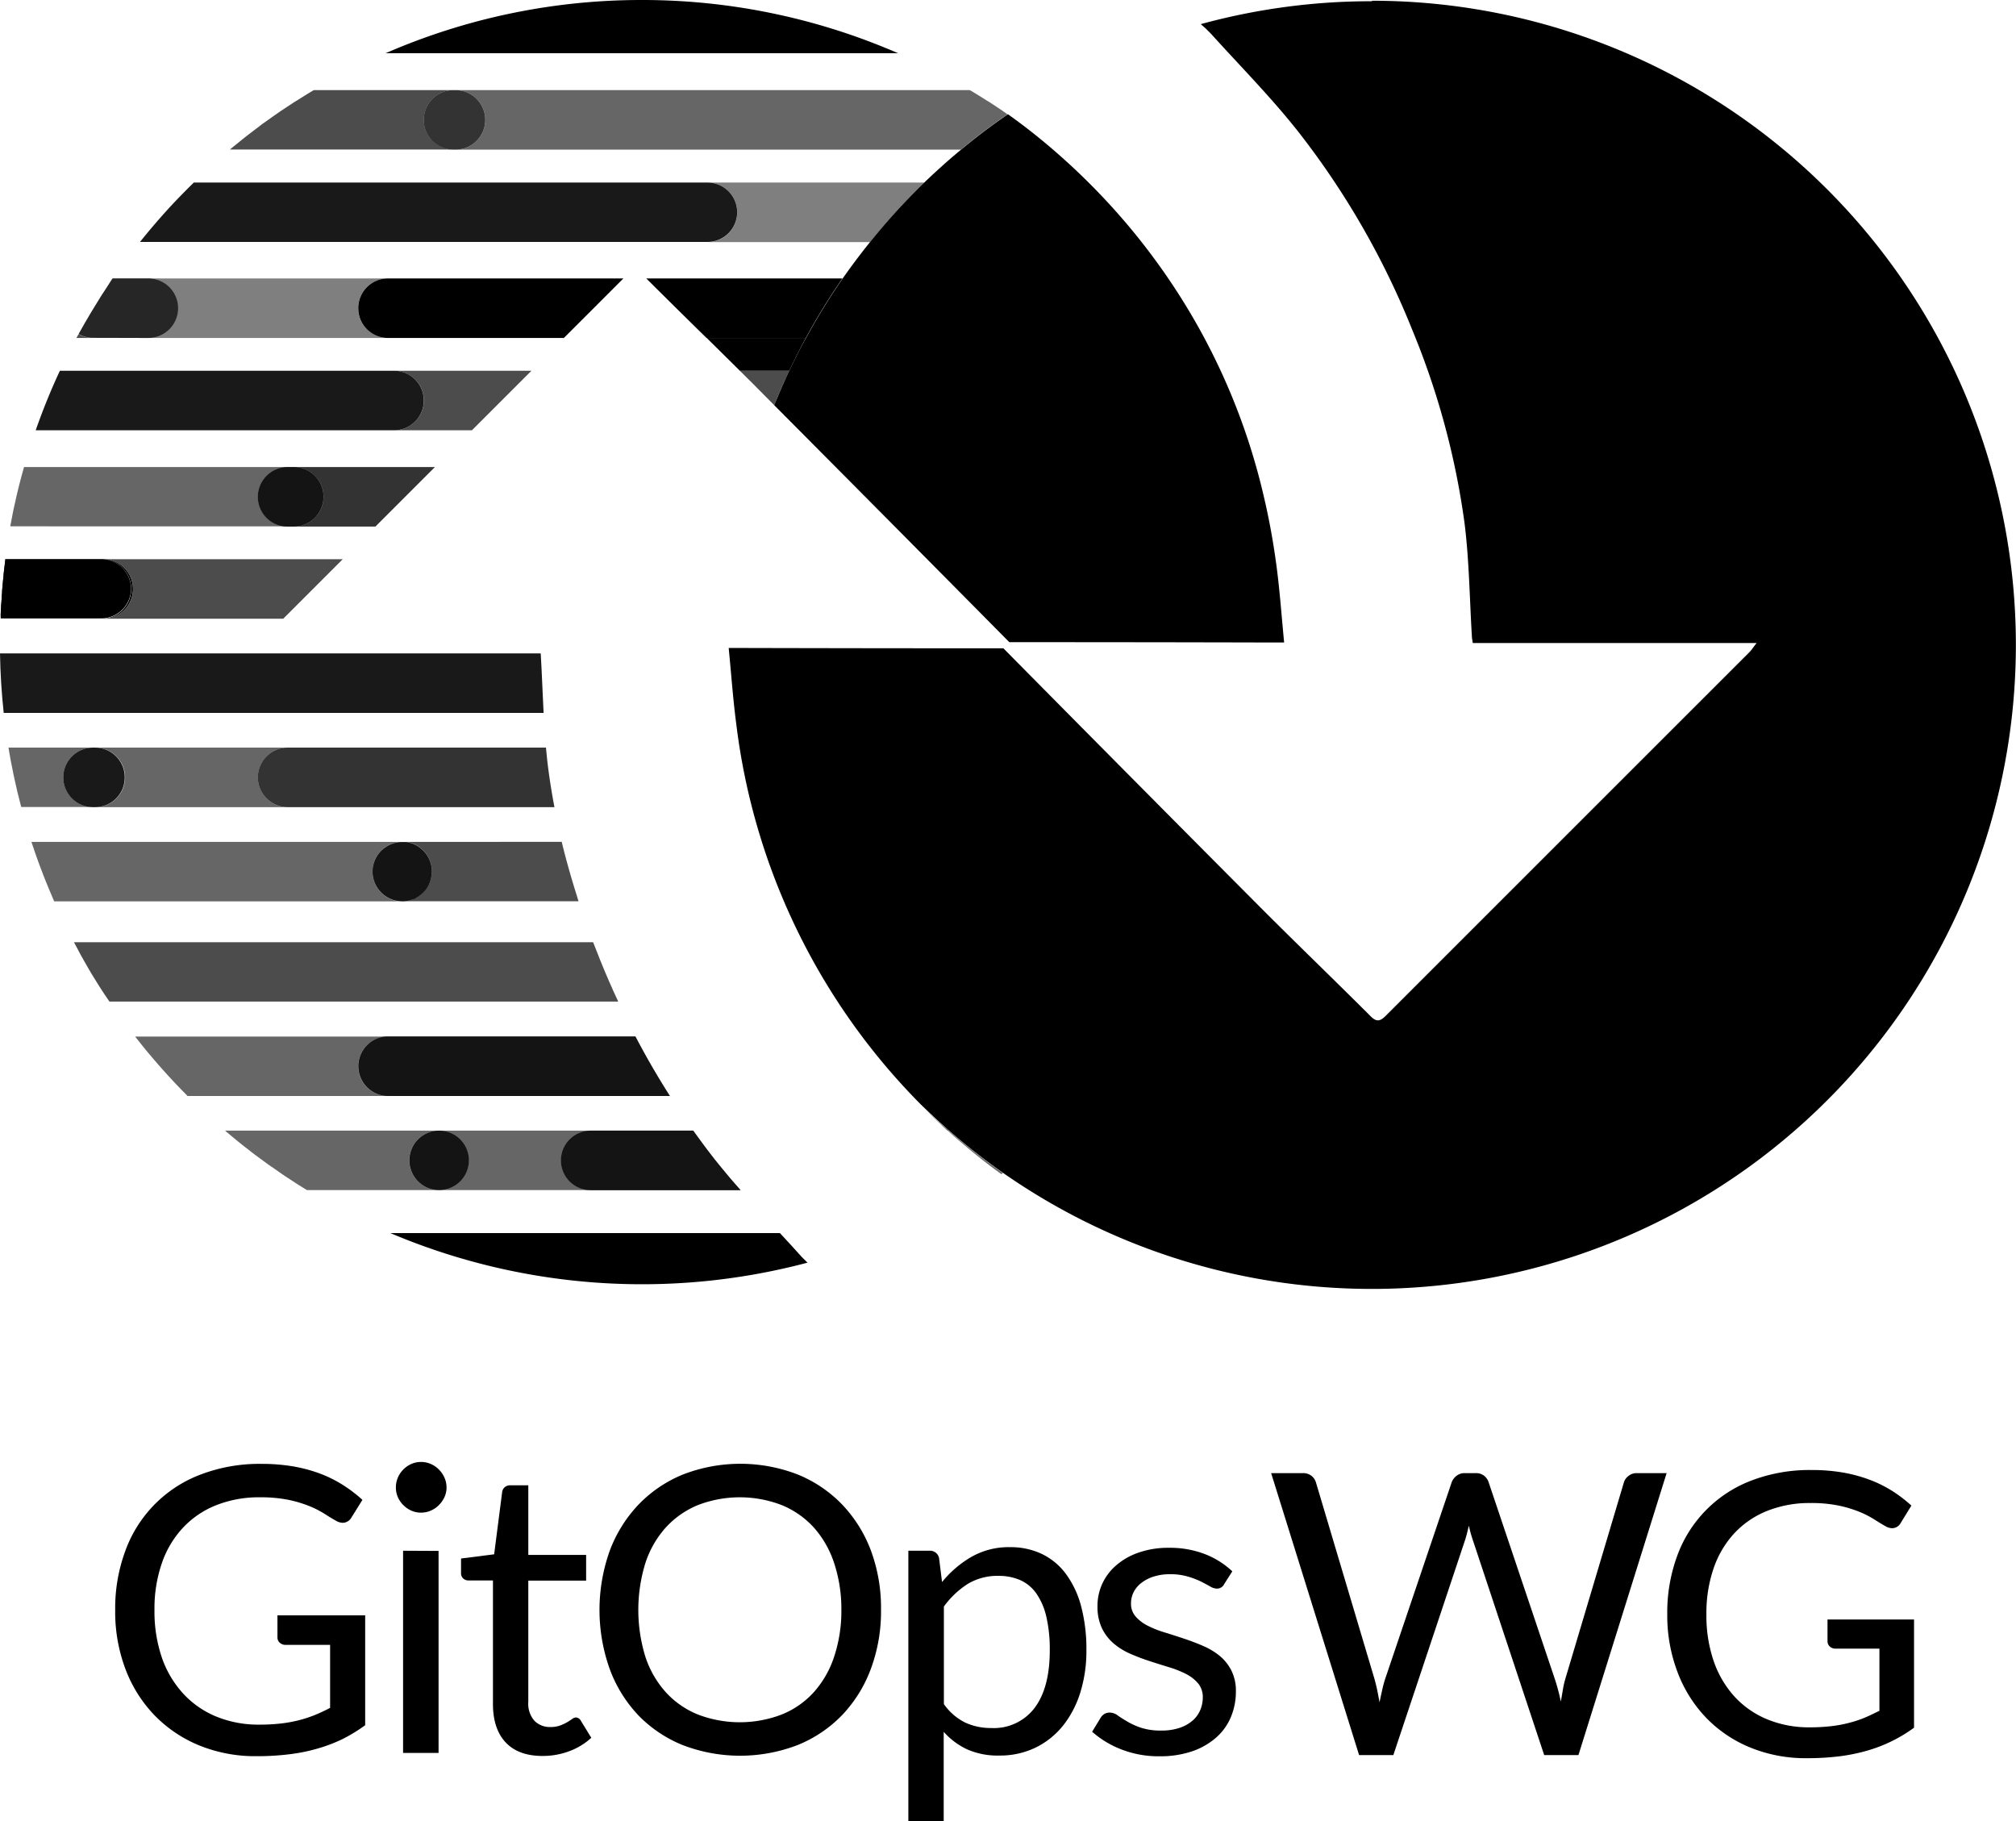 <svg id="Layer_1" data-name="Layer 1" xmlns="http://www.w3.org/2000/svg" viewBox="0 0 440.33 397.74"><defs><style>.cls-1{opacity:0.6;}.cls-2{opacity:0.8;}.cls-3{opacity:0.9;}.cls-4{opacity:0.7;}.cls-5{opacity:0.5;}.cls-6{stroke:#727efe;stroke-linecap:round;stroke-linejoin:round;stroke-width:0;}</style></defs><path d="M149.09,214.41c.13,1.4.27,2.8.45,4.2q.57,4.42,1.4,8.77-.83-4.35-1.4-8.77C149.36,217.21,149.22,215.81,149.09,214.41Z" transform="translate(-29.84 -51.13)"/><path d="M310.32,191.42c-.56-5.72-.94-11.17-1.65-16.57-.68-5.14-1.59-10.21-2.76-15.19,1.17,5,2.08,10.05,2.76,15.19C309.38,180.25,309.76,185.7,310.32,191.42Z" transform="translate(-29.84 -51.13)"/><path d="M185.8,304.14c-1.57-2-3.08-4-4.55-6.08h0C182.72,300.12,184.23,302.15,185.8,304.14Z" transform="translate(-29.84 -51.13)"/><path d="M205.85,124.94H184.2q3.63,3.57,7.24,7.16h10.79C203.37,129.68,204.57,127.29,205.85,124.94Z" transform="translate(-29.84 -51.13)"/><path d="M237,298.06q-3.26-2.83-6.32-5.87,3,3,6.14,5.87Z" transform="translate(-29.84 -51.13)"/><g class="cls-1"><path d="M86.17,220.9a6.49,6.49,0,0,1,6.49-6.49h-42a6.49,6.49,0,0,1,0,13H92.66A6.48,6.48,0,0,1,86.17,220.9Z" transform="translate(-29.84 -51.13)"/></g><g class="cls-2"><path d="M94,153.13a6.49,6.49,0,1,1,0,13h17.84l13-13Z" transform="translate(-29.84 -51.13)"/></g><g class="cls-1"><path d="M100.49,159.61A6.49,6.49,0,0,0,94,153.13H92.66a6.49,6.49,0,1,0,0,13H94A6.5,6.5,0,0,0,100.49,159.61Z" transform="translate(-29.84 -51.13)"/></g><g class="cls-2"><path d="M100.49,159.61A6.49,6.49,0,0,0,94,153.13H92.66a6.49,6.49,0,1,0,0,13H94A6.5,6.5,0,0,0,100.49,159.61Z" transform="translate(-29.84 -51.13)"/></g><g class="cls-3"><path d="M122.4,138.59a6.48,6.48,0,0,0-6.48-6.49h-73a139.71,139.71,0,0,0-5.28,13h78.28A6.48,6.48,0,0,0,122.4,138.59Z" transform="translate(-29.84 -51.13)"/></g><g class="cls-4"><path d="M191.44,132.1l2.95,2.93,4.55,4.59h0c1-2.55,2.12-5.05,3.29-7.52Z" transform="translate(-29.84 -51.13)"/></g><g class="cls-4"><path d="M115.92,132.1a6.49,6.49,0,0,1,0,13h17l13-13Z" transform="translate(-29.84 -51.13)"/></g><g class="cls-5"><path d="M68.72,118.46a6.48,6.48,0,0,1-6.48,6.48h52.33a6.49,6.49,0,1,1,0-13H62.24A6.48,6.48,0,0,1,68.72,118.46Z" transform="translate(-29.84 -51.13)"/></g><g class="cls-4"><path d="M47,124.1c-.16.28-.31.56-.46.84h3.65A6.38,6.38,0,0,1,47,124.1Z" transform="translate(-29.84 -51.13)"/></g><g class="cls-5"><path d="M62.24,124.94h0a6.49,6.49,0,0,0,0-13h-7.8l-.33.48-1,1.57-.87,1.32c-.35.54-.68,1.08-1,1.61s-.56.89-.83,1.34-.67,1.1-1,1.66l-.78,1.33c-.34.58-.67,1.17-1,1.75-.2.36-.41.71-.6,1.07a6.38,6.38,0,0,0,3.19.84Z" transform="translate(-29.84 -51.13)"/></g><g class="cls-4"><path d="M62.24,124.94h0a6.49,6.49,0,0,0,0-13h-7.8l-.33.48-1,1.57-.87,1.32c-.35.54-.68,1.08-1,1.61s-.56.89-.83,1.34-.67,1.1-1,1.66l-.78,1.33c-.34.58-.67,1.17-1,1.75-.2.36-.41.71-.6,1.07a6.38,6.38,0,0,0,3.19.84Z" transform="translate(-29.84 -51.13)"/></g><path d="M205.85,124.94a142,142,0,0,1,8-13H171q6.54,6.52,13.16,13Z" transform="translate(-29.84 -51.13)"/><path d="M108.09,118.46a6.48,6.48,0,0,0,6.48,6.48H153q6.5-6.48,13-13H114.58A6.48,6.48,0,0,0,108.09,118.46Z" transform="translate(-29.84 -51.13)"/><g class="cls-5"><path d="M184.36,91a6.49,6.49,0,1,1,0,13h35.52a141.35,141.35,0,0,1,11.85-13Z" transform="translate(-29.84 -51.13)"/></g><g class="cls-4"><path d="M122.4,77.3a6.5,6.5,0,0,1,6.49-6.49H98.38l-.61.36-1,.61c-.57.36-1.15.71-1.72,1.08l-1,.61-1.83,1.21-.79.52c-.86.58-1.71,1.18-2.56,1.78l-.34.25c-.73.52-1.46,1-2.18,1.59l-.84.63-1.66,1.27-.91.72-1.58,1.28-.88.71-.42.36h48.8A6.5,6.5,0,0,1,122.4,77.3Z" transform="translate(-29.84 -51.13)"/></g><g class="cls-1"><path d="M248.63,75.2l-.79-.52c-.6-.41-1.21-.81-1.83-1.21l-1-.61c-.58-.37-1.15-.73-1.73-1.08l-1-.61c-.2-.12-.41-.23-.61-.36H129.34a6.49,6.49,0,1,1,0,13H239.71q4.9-4.08,10.19-7.71Z" transform="translate(-29.84 -51.13)"/></g><g class="cls-2"><path d="M135.83,77.3a6.5,6.5,0,0,0-6.49-6.49h-.45a6.49,6.49,0,1,0,0,13h.45A6.5,6.5,0,0,0,135.83,77.3Z" transform="translate(-29.84 -51.13)"/></g><path d="M170.05,51.13a139.86,139.86,0,0,0-56,11.63H226A139.85,139.85,0,0,0,170.05,51.13Z" transform="translate(-29.84 -51.13)"/><g class="cls-4"><path d="M52.4,173.26a6.49,6.49,0,0,1,0,13H91.7l13-13Z" transform="translate(-29.84 -51.13)"/></g><path d="M58.88,179.74a6.48,6.48,0,0,0-6.48-6.48H52a6.49,6.49,0,1,1,0,13h.45A6.49,6.49,0,0,0,58.88,179.74Z" transform="translate(-29.84 -51.13)"/><g class="cls-3"><path d="M147.93,193.83H29.84c.07,4.38.35,8.71.81,13H148.57c-.22-4.24-.36-8.48-.61-12.71Q147.95,194,147.93,193.83Z" transform="translate(-29.84 -51.13)"/></g><g class="cls-2"><path d="M149.09,214.41H92.66a6.49,6.49,0,1,0,0,13h58.28q-.83-4.35-1.4-8.77C149.36,217.21,149.22,215.81,149.09,214.41Z" transform="translate(-29.84 -51.13)"/></g><g class="cls-1"><path d="M43.67,220.9a6.5,6.5,0,0,1,6.49-6.49H31.7l.15.94c.1.52.19,1.05.28,1.57s.23,1.19.35,1.79.2,1,.31,1.57l.39,1.77c.12.52.23,1,.35,1.55s.29,1.19.44,1.78.25,1,.38,1.51l.13.49H50.16A6.49,6.49,0,0,1,43.67,220.9Z" transform="translate(-29.84 -51.13)"/></g><g class="cls-3"><path d="M57.09,220.9a6.49,6.49,0,0,0-6.48-6.49h-.45a6.49,6.49,0,1,0,0,13h.45A6.48,6.48,0,0,0,57.09,220.9Z" transform="translate(-29.84 -51.13)"/></g><g class="cls-4"><path d="M117.71,235l.49,0,.33,0a6.44,6.44,0,0,1,2.27.73,6.67,6.67,0,0,1,1,.7c.18.15.36.31.52.47A6.38,6.38,0,0,1,124,242.8a6.33,6.33,0,0,1-1.23,2.68,6.62,6.62,0,0,1-1,1,6,6,0,0,1-1,.7,5.58,5.58,0,0,1-.79.35,6.27,6.27,0,0,1-2.3.43h38.52c-.16-.5-.3-1-.46-1.5-1.19-3.79-2.28-7.61-3.21-11.47Z" transform="translate(-29.84 -51.13)"/></g><g class="cls-1"><path d="M124,242.8a6.33,6.33,0,0,1-1.23,2.68A6.33,6.33,0,0,0,124,242.8Z" transform="translate(-29.84 -51.13)"/></g><g class="cls-1"><path d="M117.71,248a6.49,6.49,0,1,1,0-13h-81c.07.22.14.45.22.67l.57,1.68.56,1.59c.2.56.41,1.11.62,1.67s.39,1,.59,1.56l.66,1.66.63,1.54.69,1.62c.14.33.29.66.43,1h76a6.27,6.27,0,0,0,2.3-.43A6.27,6.27,0,0,1,117.71,248Z" transform="translate(-29.84 -51.13)"/></g><g class="cls-4"><path d="M159.39,256.91H46l.31.59c.34.63.69,1.26,1,1.89.23.43.47.85.71,1.27.37.66.75,1.31,1.14,2,.22.39.45.77.68,1.16.45.73.9,1.46,1.36,2.19l.54.86c.64,1,1.3,2,2,3l0,0H164.87q-2.07-4.42-3.92-9C160.42,259.57,159.9,258.24,159.39,256.91Z" transform="translate(-29.84 -51.13)"/></g><g class="cls-1"><path d="M108.09,284a6.48,6.48,0,0,1,6.49-6.48H59.36l.15.19c.8,1,1.62,2.06,2.46,3.07l.49.57c.68.82,1.38,1.63,2.08,2.44l.83.93c.62.7,1.26,1.4,1.9,2.09l.82.88c.83.87,1.66,1.73,2.5,2.58l.21.22h43.78A6.48,6.48,0,0,1,108.09,284Z" transform="translate(-29.84 -51.13)"/></g><g class="cls-1"><path d="M168.62,277.49h-54a6.49,6.49,0,1,0,0,13h61.53Q172.09,284.13,168.62,277.49Z" transform="translate(-29.84 -51.13)"/></g><g class="cls-2"><path d="M168.62,277.49h-54a6.49,6.49,0,1,0,0,13h61.53Q172.09,284.13,168.62,277.49Z" transform="translate(-29.84 -51.13)"/></g><g class="cls-1"><path d="M236.84,298.06q1.69,1.54,3.45,3,4,3.42,8.26,6.5a4,4,0,0,0,.34-.23,142,142,0,0,1-11.87-9.3Z" transform="translate(-29.84 -51.13)"/></g><g class="cls-1"><path d="M152.38,304.55a6.49,6.49,0,0,1,6.48-6.49H79l1.29,1.09.66.55c.79.65,1.59,1.3,2.39,1.93l.58.44c.62.49,1.25,1,1.88,1.45l.91.67,1.62,1.19c.32.23.64.46,1,.68L91,307.24l.88.6c.76.51,1.52,1,2.29,1.5l.3.2q1.19.76,2.4,1.5h28.87a6.49,6.49,0,1,1,6.49-6.49,6.5,6.5,0,0,1-6.49,6.49h33.1A6.49,6.49,0,0,1,152.38,304.55Z" transform="translate(-29.84 -51.13)"/></g><g class="cls-1"><path d="M132.25,304.55a6.49,6.49,0,1,0-6.49,6.49h0A6.5,6.5,0,0,0,132.25,304.55Z" transform="translate(-29.84 -51.13)"/></g><g class="cls-2"><path d="M132.25,304.55a6.49,6.49,0,1,0-6.49,6.49h0A6.5,6.5,0,0,0,132.25,304.55Z" transform="translate(-29.84 -51.13)"/></g><g class="cls-1"><path d="M181.25,298.06H158.86a6.49,6.49,0,0,0,0,13H191.6c-1-1.13-2-2.26-2.95-3.41s-1.92-2.31-2.85-3.49C184.23,302.15,182.72,300.12,181.25,298.06Z" transform="translate(-29.84 -51.13)"/></g><g class="cls-2"><path d="M181.25,298.06H158.86a6.49,6.49,0,0,0,0,13H191.6c-1-1.13-2-2.26-2.95-3.41s-1.92-2.31-2.85-3.49C184.23,302.15,182.72,300.12,181.25,298.06Z" transform="translate(-29.84 -51.13)"/></g><path d="M200.18,320.43H115.09a140.81,140.81,0,0,0,91.14,6.46l-.19-.16c-.44-.46-.92-.89-1.34-1.37Q202.47,322.89,200.18,320.43Z" transform="translate(-29.84 -51.13)"/><path d="M58.44,179.74A6.49,6.49,0,0,0,52,173.26H31a.51.51,0,0,0,0,.13c-.05.34-.08.69-.12,1q-.15,1.17-.27,2.34c0,.43-.08.85-.12,1.28-.07.71-.13,1.42-.19,2.13,0,.46-.07.92-.1,1.39,0,.67-.09,1.35-.13,2,0,.49-.05,1-.07,1.47s0,.77,0,1.16H52A6.5,6.5,0,0,0,58.44,179.74Z" transform="translate(-29.84 -51.13)"/><g class="cls-2"><path d="M58.44,179.74A6.49,6.49,0,0,0,52,173.26H31a.51.51,0,0,0,0,.13c-.05.34-.08.69-.12,1q-.15,1.17-.27,2.34c0,.43-.08.85-.12,1.28-.07.71-.13,1.42-.19,2.13,0,.46-.07.92-.1,1.39,0,.67-.09,1.35-.13,2,0,.49-.05,1-.07,1.47s0,.77,0,1.16H52A6.5,6.5,0,0,0,58.44,179.74Z" transform="translate(-29.84 -51.13)"/></g><g class="cls-4"><path d="M117.71,235h0l.49,0Z" transform="translate(-29.84 -51.13)"/></g><g class="cls-2"><path d="M117.71,235h0l.49,0Z" transform="translate(-29.84 -51.13)"/></g><g class="cls-1"><path d="M111.22,241.48a6.49,6.49,0,0,0,6.49,6.48,6.27,6.27,0,0,0,2.3-.43,5.58,5.58,0,0,0,.79-.35,6,6,0,0,0,1-.7,6.62,6.62,0,0,0,1-1A6.33,6.33,0,0,0,124,242.8a6.38,6.38,0,0,0-1.69-5.86c-.16-.16-.34-.32-.52-.47a6.67,6.67,0,0,0-1-.7,6.44,6.44,0,0,0-2.27-.73l-.33,0-.49,0h0A6.48,6.48,0,0,0,111.22,241.48Z" transform="translate(-29.84 -51.13)"/></g><g class="cls-2"><path d="M111.22,241.48a6.49,6.49,0,0,0,6.49,6.48,6.27,6.27,0,0,0,2.3-.43,5.58,5.58,0,0,0,.79-.35,6,6,0,0,0,1-.7,6.62,6.62,0,0,0,1-1A6.33,6.33,0,0,0,124,242.8a6.38,6.38,0,0,0-1.69-5.86c-.16-.16-.34-.32-.52-.47a6.67,6.67,0,0,0-1-.7,6.44,6.44,0,0,0-2.27-.73l-.33,0-.49,0h0A6.48,6.48,0,0,0,111.22,241.48Z" transform="translate(-29.84 -51.13)"/></g><g class="cls-4"><path d="M124.19,241.48a6.43,6.43,0,0,1-.15,1.32A6.43,6.43,0,0,0,124.19,241.48Z" transform="translate(-29.84 -51.13)"/></g><g class="cls-1"><path d="M124.19,241.48a6.43,6.43,0,0,1-.15,1.32A6.43,6.43,0,0,0,124.19,241.48Z" transform="translate(-29.84 -51.13)"/></g><g class="cls-1"><path d="M124.19,241.48a6.43,6.43,0,0,1-.15,1.32A6.43,6.43,0,0,0,124.19,241.48Z" transform="translate(-29.84 -51.13)"/></g><g class="cls-2"><path d="M124.19,241.48a6.43,6.43,0,0,1-.15,1.32A6.43,6.43,0,0,0,124.19,241.48Z" transform="translate(-29.84 -51.13)"/></g><g class="cls-4"><path class="cls-6" d="M120.8,247.18a5.58,5.58,0,0,1-.79.35" transform="translate(-29.84 -51.13)"/></g><g class="cls-1"><path class="cls-6" d="M120.8,247.18a5.58,5.58,0,0,1-.79.35" transform="translate(-29.84 -51.13)"/></g><g class="cls-2"><path class="cls-6" d="M120.8,247.18a5.58,5.58,0,0,1-.79.35" transform="translate(-29.84 -51.13)"/></g><g class="cls-4"><path class="cls-6" d="M120.8,247.18a5.58,5.58,0,0,1-.79.35" transform="translate(-29.84 -51.13)"/></g><g class="cls-4"><path class="cls-6" d="M120.8,247.18a5.58,5.58,0,0,1-.79.35" transform="translate(-29.84 -51.13)"/></g><g class="cls-2"><path class="cls-6" d="M120.8,247.18a5.58,5.58,0,0,1-.79.35" transform="translate(-29.84 -51.13)"/></g><g class="cls-1"><path class="cls-6" d="M120.8,247.18a5.58,5.58,0,0,1-.79.35" transform="translate(-29.84 -51.13)"/></g><g class="cls-2"><path class="cls-6" d="M120.8,247.18a5.58,5.58,0,0,1-.79.35" transform="translate(-29.84 -51.13)"/></g><g class="cls-4"><path class="cls-6" d="M118.53,235l-.33,0" transform="translate(-29.84 -51.13)"/></g><g class="cls-1"><path class="cls-6" d="M118.53,235l-.33,0" transform="translate(-29.84 -51.13)"/></g><g class="cls-2"><path class="cls-6" d="M118.53,235l-.33,0" transform="translate(-29.84 -51.13)"/></g><g class="cls-4"><path class="cls-6" d="M118.53,235l-.33,0" transform="translate(-29.84 -51.13)"/></g><g class="cls-4"><path class="cls-6" d="M118.53,235l-.33,0" transform="translate(-29.84 -51.13)"/></g><g class="cls-2"><path class="cls-6" d="M118.53,235l-.33,0" transform="translate(-29.84 -51.13)"/></g><g class="cls-1"><path class="cls-6" d="M118.53,235l-.33,0" transform="translate(-29.84 -51.13)"/></g><g class="cls-2"><path class="cls-6" d="M118.53,235l-.33,0" transform="translate(-29.84 -51.13)"/></g><g class="cls-3"><path d="M190.85,97.43A6.49,6.49,0,0,0,184.36,91H72.17l-.49.48c-.69.68-1.37,1.37-2.05,2.06l-.78.8c-.91.95-1.82,1.91-2.7,2.89l-.38.42c-.76.85-1.51,1.7-2.25,2.57l-.8.94c-.61.73-1.22,1.47-1.82,2.21l-.48.6H184.36A6.5,6.5,0,0,0,190.85,97.43Z" transform="translate(-29.84 -51.13)"/></g><path d="M202.23,132.1c-1.17,2.47-2.26,5-3.29,7.52q25.71,25.84,51.35,51.76c.25,0,.51,0,.77,0q27.88,0,55.77.07h3.49c-.56-5.72-.94-11.17-1.65-16.57-.68-5.14-1.59-10.21-2.76-15.19a140.69,140.69,0,0,0-17.42-42.39,143.4,143.4,0,0,0-9.78-13.91,145.21,145.21,0,0,0-15.44-16.54c-1.4-1.28-2.82-2.54-4.28-3.77q-4.38-3.72-9-7l-.1.07q-5.28,3.63-10.19,7.71c-2.76,2.28-5.41,4.67-8,7.16a141.35,141.35,0,0,0-11.85,13q-3.15,3.92-6,8a142,142,0,0,0-8,13C204.57,127.29,203.37,129.68,202.23,132.1Z" transform="translate(-29.84 -51.13)"/><g class="cls-1"><path d="M86.17,159.61a6.48,6.48,0,0,1,6.49-6.48H35.09q-.92,3.23-1.68,6.51c-.08.33-.15.68-.22,1-.17.77-.35,1.53-.51,2.31-.09.44-.17.88-.25,1.32-.12.6-.24,1.2-.35,1.81H92.66A6.49,6.49,0,0,1,86.17,159.61Z" transform="translate(-29.84 -51.13)"/></g><path d="M329.5,51.4a141,141,0,0,0-37.39,5l1.13,1c.44.46.92.89,1.34,1.37,6.34,7,13.05,13.79,18.9,21.22a176.93,176.93,0,0,1,24.85,43.25,170,170,0,0,1,11.41,42.28c1,8.1,1.09,16.33,1.58,24.51,0,.39.1.78.2,1.53h62c-.79,1-1.13,1.55-1.57,2q-39.72,39.7-79.43,79.41c-1.28,1.28-2.07,1.39-3.42,0-8-8-16.2-15.87-24.2-23.9q-28-28.12-55.9-56.35c-.25,0-.51,0-.77,0q-27.89,0-55.77-.07H189c.56,5.72.94,11.17,1.65,16.57a142.39,142.39,0,0,0,40.09,82.9q3.06,3,6.32,5.87a142,142,0,0,0,11.87,9.3,140.67,140.67,0,1,0,80.61-256Z" transform="translate(-29.84 -51.13)"/><path d="M86.47,427.79a41.25,41.25,0,0,0,4.64-.24,29.5,29.5,0,0,0,4-.72,27.38,27.38,0,0,0,3.52-1.15,36.53,36.53,0,0,0,3.31-1.55V410.37H92.27a1.82,1.82,0,0,1-1.33-.48,1.54,1.54,0,0,1-.5-1.18v-4.79H109.6v24a35.65,35.65,0,0,1-4.9,3A33.94,33.94,0,0,1,99.26,433a38.76,38.76,0,0,1-6.21,1.26,57.29,57.29,0,0,1-7.19.42,32.44,32.44,0,0,1-12.45-2.33,28.79,28.79,0,0,1-9.76-6.54,29.55,29.55,0,0,1-6.38-10.08A35.5,35.5,0,0,1,55,402.74a36.16,36.16,0,0,1,2.25-13,28,28,0,0,1,16.46-16.59,36,36,0,0,1,13.22-2.31,41.12,41.12,0,0,1,6.88.54,32.81,32.81,0,0,1,5.9,1.57,27.37,27.37,0,0,1,5,2.48A30.86,30.86,0,0,1,109,378.7l-2.39,3.84a2.21,2.21,0,0,1-1.92,1.17,3.08,3.08,0,0,1-1.52-.48c-.73-.4-1.54-.9-2.44-1.48a21.3,21.3,0,0,0-3.29-1.68,27.46,27.46,0,0,0-4.57-1.37,30.69,30.69,0,0,0-6.25-.56,25.21,25.21,0,0,0-9.54,1.72,19.93,19.93,0,0,0-7.27,4.92,21.62,21.62,0,0,0-4.62,7.75,30.34,30.34,0,0,0-1.61,10.21,31.22,31.22,0,0,0,1.67,10.57A22.41,22.41,0,0,0,70,421.17a20.3,20.3,0,0,0,7.23,4.92A24.35,24.35,0,0,0,86.47,427.79Z" transform="translate(-29.84 -51.13)"/><path d="M127.37,376a4.86,4.86,0,0,1-.46,2.11,5.88,5.88,0,0,1-1.22,1.74,5.61,5.61,0,0,1-1.76,1.2,5.32,5.32,0,0,1-2.14.44,5.14,5.14,0,0,1-2.11-.44,5.76,5.76,0,0,1-1.74-1.2,5.64,5.64,0,0,1-1.2-1.74,5.14,5.14,0,0,1-.43-2.11,5.44,5.44,0,0,1,.43-2.16,5.59,5.59,0,0,1,1.2-1.78,5.76,5.76,0,0,1,1.74-1.2,5.14,5.14,0,0,1,2.11-.44,5.32,5.32,0,0,1,2.14.44,5.61,5.61,0,0,1,1.76,1.2,5.81,5.81,0,0,1,1.22,1.78A5.14,5.14,0,0,1,127.37,376Zm-1.74,13.85v44.12h-7.75V389.81Z" transform="translate(-29.84 -51.13)"/><path d="M148.32,434.63c-3.49,0-6.17-1-8-2.92s-2.81-4.75-2.81-8.41v-27h-5.31a1.72,1.72,0,0,1-1.18-.42,1.59,1.59,0,0,1-.48-1.28v-3.09l7.23-.92L139.52,377a1.66,1.66,0,0,1,.57-1.07,1.82,1.82,0,0,1,1.22-.41h3.92v15.2h12.63v5.62H145.23v26.48a5.64,5.64,0,0,0,1.35,4.14,4.71,4.71,0,0,0,3.48,1.35,6.07,6.07,0,0,0,2.11-.33,9.38,9.38,0,0,0,1.55-.72q.65-.39,1.11-.72a1.47,1.47,0,0,1,.81-.32,1.32,1.32,0,0,1,1.08.74l2.27,3.7a14.44,14.44,0,0,1-4.84,2.94A16.4,16.4,0,0,1,148.32,434.63Z" transform="translate(-29.84 -51.13)"/><path d="M222.27,402.74a36,36,0,0,1-2.22,12.87,29.48,29.48,0,0,1-6.27,10.09,28.13,28.13,0,0,1-9.73,6.55,35,35,0,0,1-25.11,0,28.09,28.09,0,0,1-9.72-6.55A29.48,29.48,0,0,1,163,415.61a38.42,38.42,0,0,1,0-25.74,29.72,29.72,0,0,1,6.27-10.1,28.21,28.21,0,0,1,9.72-6.6,34.71,34.71,0,0,1,25.11,0,28.25,28.25,0,0,1,9.73,6.6,29.72,29.72,0,0,1,6.27,10.1A36.08,36.08,0,0,1,222.27,402.74Zm-8.66,0A31.86,31.86,0,0,0,212,392.42a21.89,21.89,0,0,0-4.45-7.73,19.44,19.44,0,0,0-7-4.86,25.48,25.48,0,0,0-18.25,0,19.64,19.64,0,0,0-7,4.86,21.63,21.63,0,0,0-4.47,7.73,34.67,34.67,0,0,0,0,20.63,21.58,21.58,0,0,0,4.47,7.7,19.22,19.22,0,0,0,7,4.84,25.62,25.62,0,0,0,18.25,0,19,19,0,0,0,7-4.84,21.84,21.84,0,0,0,4.45-7.7A31.71,31.71,0,0,0,213.61,402.74Z" transform="translate(-29.84 -51.13)"/><path d="M228.24,448.87V389.81h4.61a2,2,0,0,1,2.1,1.61l.65,5.23a23.35,23.35,0,0,1,6.47-5.53,16.44,16.44,0,0,1,8.38-2.09,15.94,15.94,0,0,1,6.88,1.45,14.2,14.2,0,0,1,5.27,4.32,20.83,20.83,0,0,1,3.36,7.07,36.57,36.57,0,0,1,1.17,9.72,30.52,30.52,0,0,1-1.3,9.08,22.25,22.25,0,0,1-3.75,7.27,17.53,17.53,0,0,1-6,4.84,17.8,17.8,0,0,1-8,1.76,16.44,16.44,0,0,1-7-1.35,15.82,15.82,0,0,1-5.12-3.83v19.51Zm19.64-53.57a12.5,12.5,0,0,0-6.64,1.74A19.19,19.19,0,0,0,236,402V423.3a12.36,12.36,0,0,0,4.68,4.05,13.35,13.35,0,0,0,5.69,1.18,11.14,11.14,0,0,0,9.45-4.4q3.3-4.39,3.31-12.54a31.75,31.75,0,0,0-.76-7.41,14.65,14.65,0,0,0-2.2-5.07,8.62,8.62,0,0,0-3.53-2.9A11.77,11.77,0,0,0,247.88,395.3Z" transform="translate(-29.84 -51.13)"/><path d="M297.23,397.08a1.72,1.72,0,0,1-1.61,1,3,3,0,0,1-1.48-.48c-.56-.32-1.23-.67-2-1.07a19,19,0,0,0-2.85-1.08,13.41,13.41,0,0,0-3.92-.51,11.35,11.35,0,0,0-3.53.51,8.36,8.36,0,0,0-2.68,1.37,6,6,0,0,0-1.7,2,5.49,5.49,0,0,0-.59,2.51,4.2,4.2,0,0,0,1,2.83,8.62,8.62,0,0,0,2.6,2,22.56,22.56,0,0,0,3.65,1.46c1.37.42,2.77.87,4.21,1.35s2.84,1,4.2,1.59a15.45,15.45,0,0,1,3.66,2.17,10,10,0,0,1,2.59,3.21,9.83,9.83,0,0,1,1,4.55,14.36,14.36,0,0,1-1.09,5.64,12.2,12.2,0,0,1-3.22,4.48,15.51,15.51,0,0,1-5.23,3,21.6,21.6,0,0,1-7.14,1.09,22.27,22.27,0,0,1-8.36-1.51,21,21,0,0,1-6.36-3.85l1.83-3a2.65,2.65,0,0,1,.82-.87,2.3,2.3,0,0,1,1.27-.31,2.88,2.88,0,0,1,1.65.61c.58.41,1.29.86,2.12,1.35a15.67,15.67,0,0,0,3,1.35,13.62,13.62,0,0,0,4.42.61,12.14,12.14,0,0,0,4-.59,8.28,8.28,0,0,0,2.84-1.59,6.17,6.17,0,0,0,1.67-2.31,7,7,0,0,0,.55-2.78,4.65,4.65,0,0,0-1-3,8.43,8.43,0,0,0-2.59-2.05,21.81,21.81,0,0,0-3.69-1.48c-1.37-.42-2.78-.86-4.22-1.33a43.57,43.57,0,0,1-4.22-1.59,14.6,14.6,0,0,1-3.68-2.24,10.2,10.2,0,0,1-2.6-3.33,10.83,10.83,0,0,1-1-4.81,11.68,11.68,0,0,1,1-4.86,11.86,11.86,0,0,1,3.05-4.09,14.71,14.71,0,0,1,4.92-2.81,19.64,19.64,0,0,1,6.66-1.05,21.16,21.16,0,0,1,7.82,1.37,18.49,18.49,0,0,1,6,3.77Z" transform="translate(-29.84 -51.13)"/><path d="M307.48,372.86h6.92a3,3,0,0,1,1.85.56,2.84,2.84,0,0,1,1,1.42L330,417.64c.22.77.43,1.6.62,2.49s.36,1.82.54,2.79c.19-1,.4-1.91.6-2.81a23.41,23.41,0,0,1,.68-2.47l14.48-42.8a3.16,3.16,0,0,1,1-1.35,2.77,2.77,0,0,1,1.83-.63h2.41a2.86,2.86,0,0,1,1.82.56,3,3,0,0,1,1,1.42l14.4,42.8a42.79,42.79,0,0,1,1.37,5.11c.17-.95.33-1.85.47-2.71a19.25,19.25,0,0,1,.56-2.4l12.76-42.8a2.71,2.71,0,0,1,1-1.37,2.79,2.79,0,0,1,1.83-.61h6.49L374.6,434.44h-7.48l-15.6-47a25.33,25.33,0,0,1-.85-3.09c-.15.57-.28,1.12-.41,1.65s-.27,1-.41,1.44l-15.68,47h-7.48Z" transform="translate(-29.84 -51.13)"/><path d="M425.09,428.38a40.09,40.09,0,0,0,4.57-.24,27.18,27.18,0,0,0,3.93-.71,25,25,0,0,0,3.49-1.14c1.08-.44,2.17-1,3.26-1.52V411.19H430.8a1.84,1.84,0,0,1-1.31-.47,1.54,1.54,0,0,1-.49-1.16v-4.73h18.9v23.63a32.5,32.5,0,0,1-10.2,5,39.78,39.78,0,0,1-6.13,1.25,57.6,57.6,0,0,1-7.08.41,32,32,0,0,1-12.29-2.3,28.27,28.27,0,0,1-9.63-6.45,29.18,29.18,0,0,1-6.29-9.95A34.77,34.77,0,0,1,394,403.67a35.91,35.91,0,0,1,2.21-12.85,27.68,27.68,0,0,1,16.25-16.37,35.68,35.68,0,0,1,13-2.27,40.23,40.23,0,0,1,6.79.53,32.14,32.14,0,0,1,5.82,1.55,26.94,26.94,0,0,1,5,2.45,30,30,0,0,1,4.25,3.24L445,383.73a2.17,2.17,0,0,1-1.89,1.16,3,3,0,0,1-1.5-.47c-.72-.4-1.52-.89-2.41-1.46a21.12,21.12,0,0,0-3.24-1.65,26.84,26.84,0,0,0-4.52-1.36,29.76,29.76,0,0,0-6.16-.56,25,25,0,0,0-9.41,1.7,19.86,19.86,0,0,0-7.18,4.86,21.48,21.48,0,0,0-4.55,7.65,30,30,0,0,0-1.59,10.07,30.59,30.59,0,0,0,1.65,10.42,22.21,22.21,0,0,0,4.66,7.76A20.08,20.08,0,0,0,416,426.7,23.91,23.91,0,0,0,425.09,428.38Z" transform="translate(-29.84 -51.13)"/></svg>